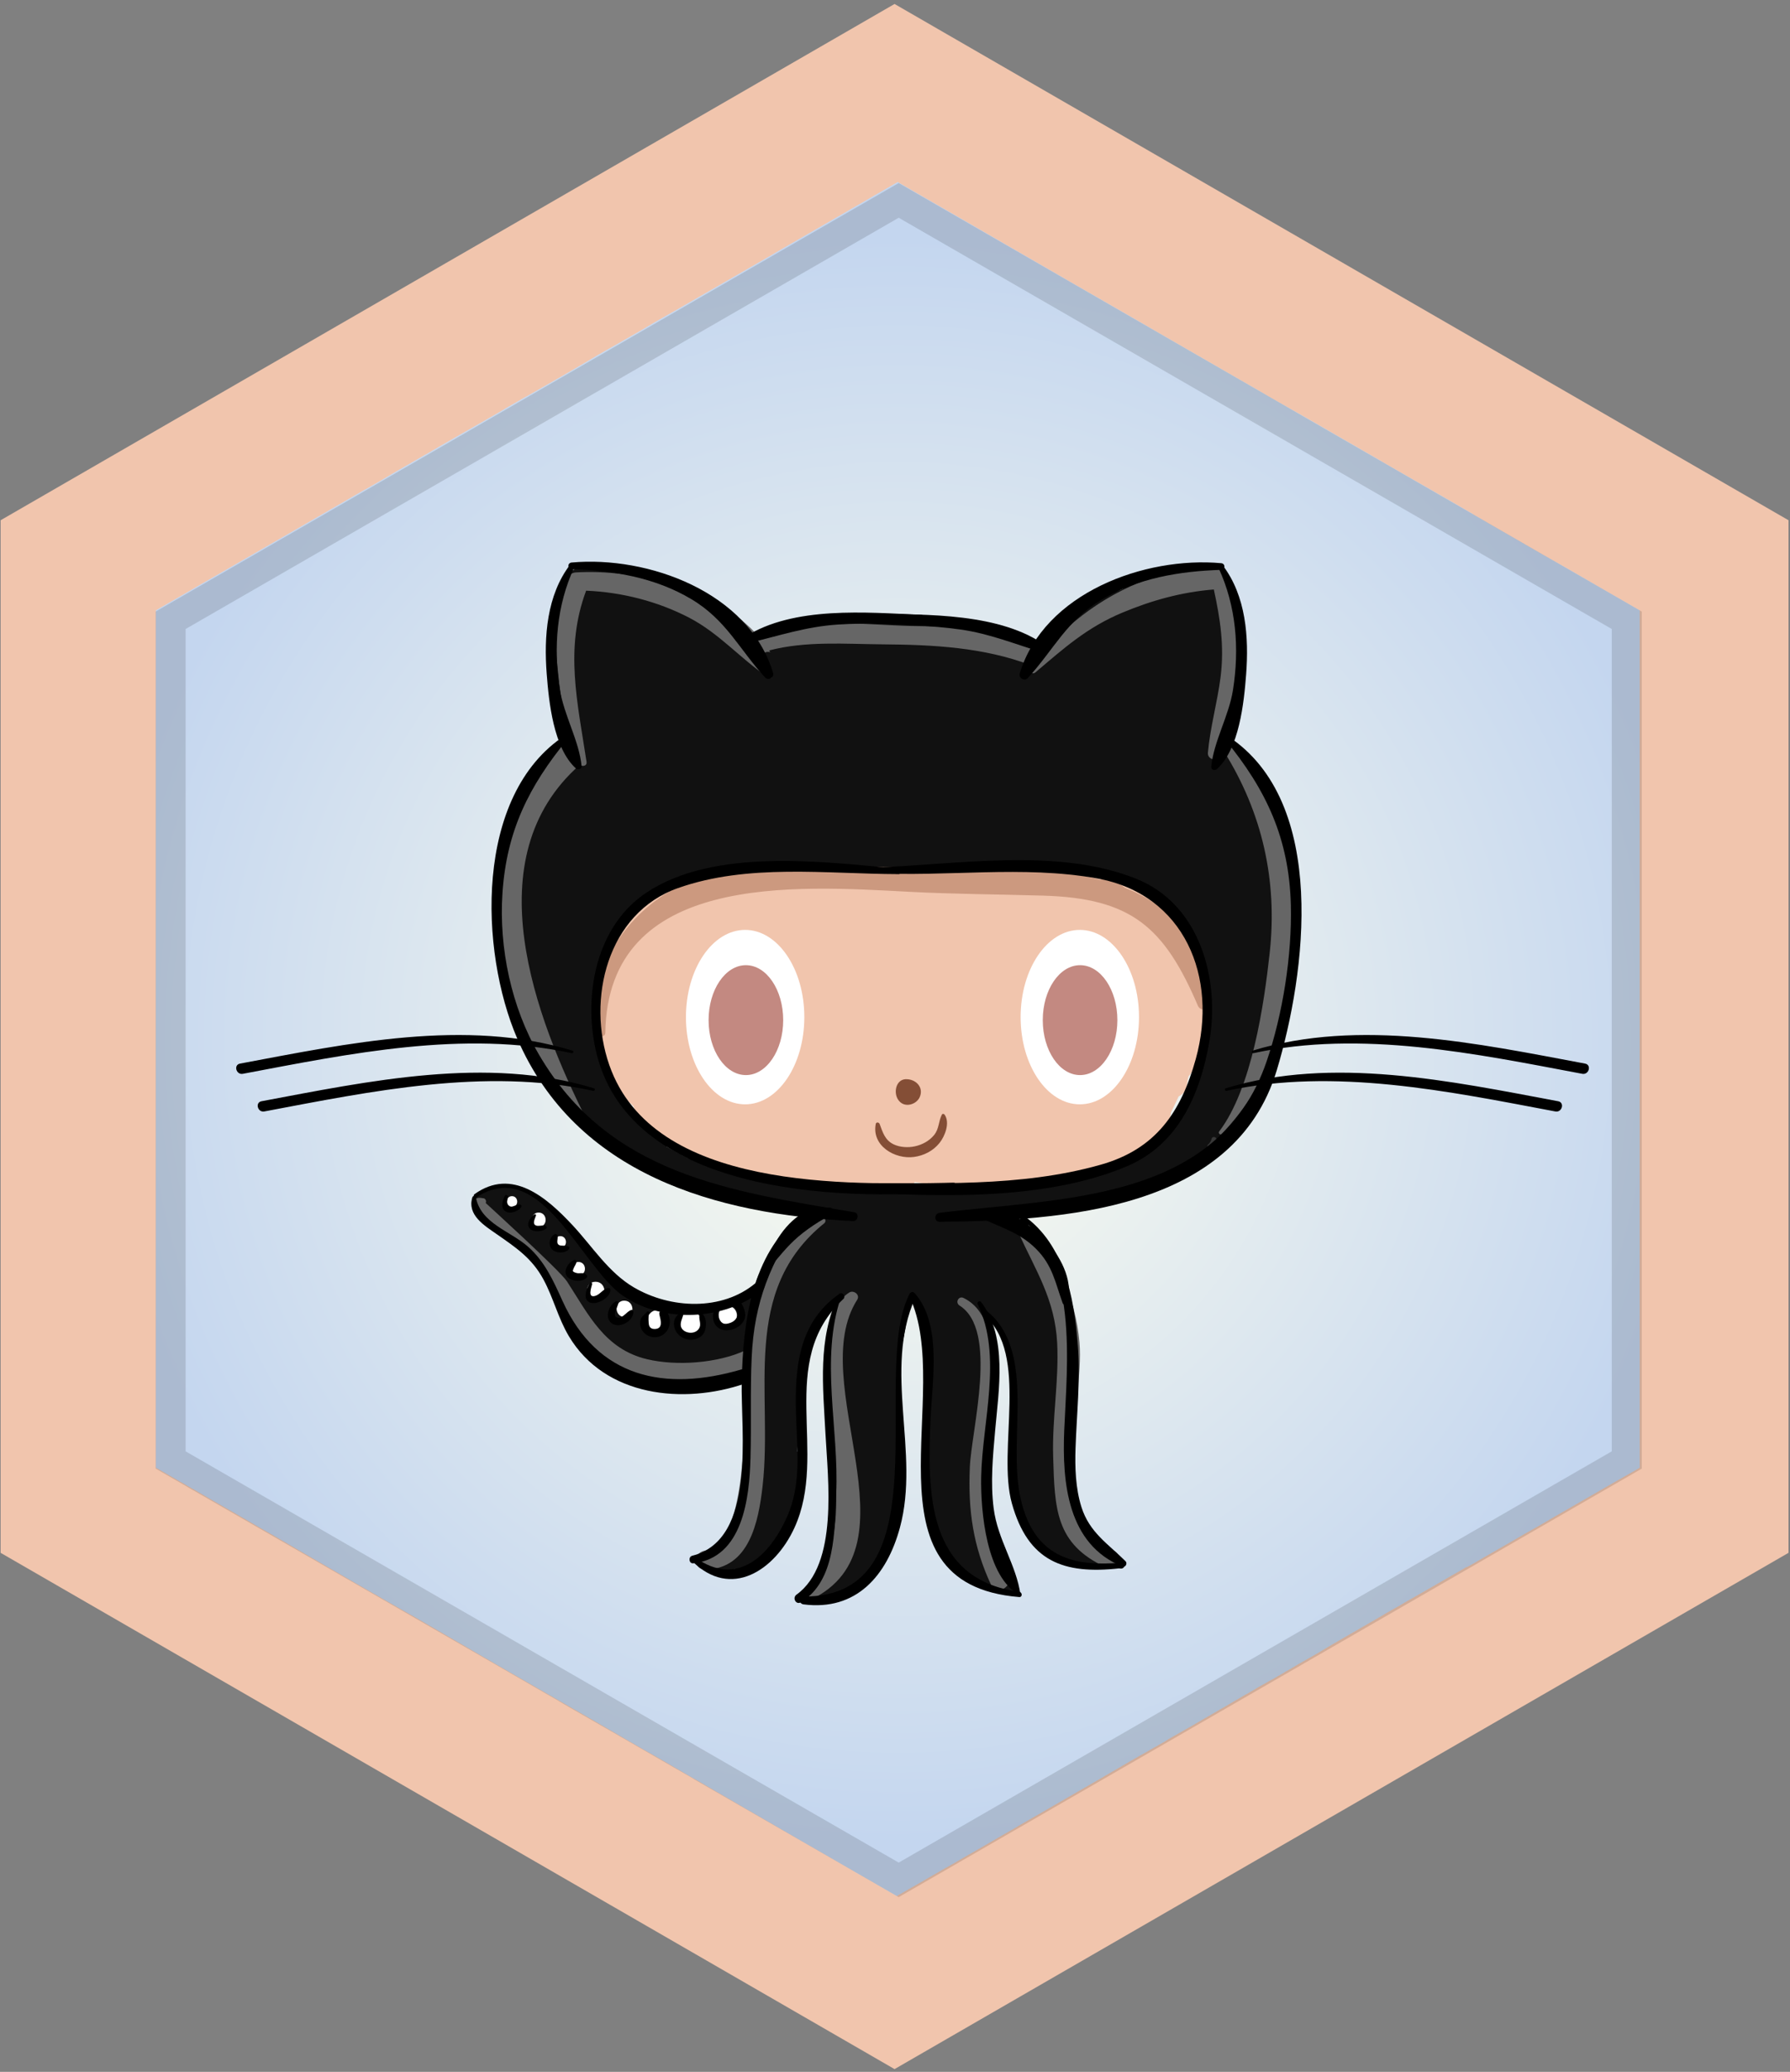 <svg enable-background="new 0 0 110.979 128.417" viewBox="0 0 110.979 128.417" xmlns="http://www.w3.org/2000/svg" xmlns:xlink="http://www.w3.org/1999/xlink"><rect x="0" y="0" width="110.979" height="128.417" fill="#808080" stroke="none"/><radialGradient id="a" cx="55.661" cy="64.399" gradientUnits="userSpaceOnUse" r="49.688"><stop offset="0" stop-color="#ffffef"/><stop offset="1" stop-color="#c4d6ef"/></radialGradient><path d="m110.887 96.246-55.425 32-55.424-32v-64l55.424-32 55.425 32z" fill="#f1c5ad"/><path d="m101.661 37.829v53.14l-.011.01-.02.01-.41.24-.37.21-.62.35-4.149 2.39-.011.01-.13.08-.06.03-.55.32-.801.45-.1.06-.479.28-1.131.65-.85.49-.74.43-.239.13-.131.05-.109.07-1 .57-.03.02-2 1.15-.51.29-.141.08-.029.02-.14.081-.01.01-1.04.59-.04.03-.069.04-1.16.67-.45.26-.01.01-.011.01h-.01l-.42.24-1.12.65-.87.52-1.18.67-.08.05-.12.07-.04.03-.04.02-.02.01-.101.06-.29.17-.029.01-.16.09v.01l-.4.23-.27.16-.11.06-.18.09-.021.02-.04.02-.689.39-.061.04-.239.14-.021.01-.29.17-.149.08-.221.13-.239.14h-.01l-.42.25-.29.17-.029.02-.301.17-1.359.79-.5.29-.25.14-.7.4-.03.02h-.011l-.31.18-.051.03-.239.15-.841.48-.63.36-.06.03-.5.29c-.01.01-.01.01-.01 0l-.53.31-.29.17-.76.44-.051.03-.05.03-.029.01c0 .01-.011.01-.011.01l-.02.02-.25.14-1 .58-.17.1-.04.02-.38.22-1.42.82-.36.21-.09.05-.24.14-.8.46-.26.15-.28.16-.01.01-.2.12-.23.13-.35.2-.83.48-.01.01-.09.05-1.32.76-.021.01-.79.46-.609.35h-.01l-1.41.81-.021.02-.25.14-.56.32h-.01l-.131.08-.189.11-.271.16h-.01l-.2.12-.06-.03-1.14-.66-.02-.01-.2-.12-.85-.49-.03-.01-.33-.19-.01-.01-1.4-.81-.01-.01-.02-.01-1.37-.79-.03-.02h-.01l-.83-.48-.06-.04-.341-.19-.18-.11-.02-.01-.66-.38-.04-.03-.09-.05-.101-.06-.13-.07-.27-.16-.12-.07h-.004l-.72-.42-.24-.13-.39-.23-.05-.03-.03-.02-1.399-.81h-.011l-.109-.07-.37-.22h-.01l-.271-.16-.62-.36-.03-.01-.06-.04-.04-.02-1.29-.75-.39-.23-.681-.39-.579-.33-.11-.06-1-.58-1.72-1c-.011-.01-.02-.02-.03-.02l-1.32-.76-3.92-2.26-.16-.09-.569-.33-.471-.27-.44-.26-.3-.17-.381-.22-.989-.58-.04-.02-2.74-1.59-.1-.06-.181-.1-.67-.38-.82-.47-.09-.05-.5-.29-.01-.01-.08-.05h-.01l-.12-.07h-.01l-.311-.18-.729-.42c-.01-.01-.01-.01-.021-.01l-1.859-1.08-1.021-.59-2.109-1.23-.091-.05-.199-.12s-.011 0-.021-.01l-.28-.16-.529-.3-.82-.48-.06-.04h-.009s0 0-.01 0l-.49-.29-.699-.4-.681-.39-1.22-.71-.1-.06h-.01l-.33-.19-.409-.24h-.011l-.43-.25-.99-.57-.08-.04-.029-.02v-53.14l.779-.45 1.59-.92.36-.21 3.38-1.95 1.06-.61 5.779-3.34h.011l.909-.52 1.051-.62 1.819-1.05h.011l.869-.51 3.631-2.08.64-.38.94-.54.17-.09 1.659-.95.78-.45.38-.22.44-.26.67-.39.43-.26.521-.3.5-.28.59-.34 1.189-.68.69-.41.75-.43.65-.37h.01l.05-.03.43-.25 5.29-3.05.11-.06.08-.05.269-.16 5.521-3.19.55-.32 1.44-.83.51.3 1.09.63 2.86 1.65 3.09 1.79 2.6 1.5.22.13 4.69 2.7.98.57 5.13 2.96.91.52 1.039.61 2.301 1.31.87.5.689.4.83.48.49.28.58.34.3.17.8.46.09.06 1.811 1.04 2.16 1.24 1.119.65.5.29.04.03v.01l.261.14.659.39 1.461.84 1.939 1.12.78.44.439.25.49.28 1.45.84.17.1.85.49z" fill="url(#a)"/><path d="m80.111 57.464c.161-.176.27-.413.262-.728-.058-2.221-.313-4.105-1.093-6.185-.144-.384-.419-.6-.725-.686-.299-.827-.64-1.644-1.028-2.465-.002-.007-.004-.013-.006-.019 0 0-.002.001-.002.001-.04-.084-.073-.168-.114-.252-.153-.317-.407-.45-.677-.475-.013-.016-.026-.033-.039-.049-.238-.298-.588-.418-.924-.409.095-.312.189-.624.259-.95.173-.186.302-.425.322-.738.008-.133.017-.262.026-.393.438-1.703.395-3.279.191-5.038.074-.151.124-.323.114-.537-.02-.421-.04-.843-.06-1.264-.017-.354-.166-.614-.378-.783.14-.656-.262-1.483-1.055-1.383-1.128.143-2.415.093-3.384.65-.822.101-1.549.381-2.273.778-1.736.62-3.232 1.563-4.408 3.214-.01.008-.021.016-.031.024.003.002.005.004.008.006-.053.075-.112.138-.164.216-.017.025-.017.047-.031.072-.122.112-.242.225-.36.34-.143-.216-.352-.404-.667-.512-1.525-.52-3.064-1.547-4.579-.944-.05-.016-.088-.045-.145-.053-1.293-.187-2.534-.269-3.8-.246-3.167-.268-6.329-.491-9.218 1.129-.254-.224-.519-.432-.784-.639.068-.228.045-.478-.141-.712-.178-.223-.349-.453-.522-.681-.214-.282-.537-.44-.868-.439-.123-.031-.244-.031-.362-.009-.603-.5-1.291-.727-2.027-.961-.234-.16-.467-.323-.701-.481-.236-.159-.497-.161-.738-.079-.013-.007-.026-.011-.039-.018-.067-.035-.13-.038-.195-.058-1.174-.448-2.347-.728-3.302-.49-.449-.163-1.039-.023-1.221.567-.035.112-.059.225-.092.337-.107.108-.196.239-.229.421-.057.314-.1.625-.143.936-.228.891-.432 1.785-.592 2.702-.069.395.078.685.307.864-.094.093-.169.203-.182.331-.003.031-.007.062-.01.092-.038.36.07.602.339.81.089 1.077.259 2.152.515 3.232.034.18.079.367.133.569-.296-.031-.613.076-.819.398-.315.395-.631.79-.946 1.184-.151.141-.211.293-.232.444-.142.103-.267.245-.338.457-.14.416-.287.832-.434 1.248-.096.076-.184.176-.257.311-.896 1.663-1.119 3.247-1.2 5.123-.004.091.021.161.037.237-.155 1.135-.294 2.321-.114 3.43.052.32.14.623.242.918.104.648.272 1.271.512 1.857-.019.118-.02.244.015.382.034.134.069.268.103.402.055.215.17.356.307.453.06.148.112.298.19.44.028.064.071.112.11.165.371 1.021.869 1.994 1.577 2.962.069.095.151.158.233.217.03.043.06.085.09.128.171.468.478.853.834 1.205.014.19.088.377.256.525.792.697 1.606 1.333 2.458 1.918.249.494.526.98.892 1.278.487.397 1.43.655 1.991.971 1.628.915 3.185 1.596 5.067 1.692.175.009.316-.045.437-.124 1.313.396 2.704.389 3.956.852.284.105.6.182.93.234-.275.133-.544.28-.814.447-.398.016-.827.32-.854.78 0 .006-.001.011-.001.017-.016-.005-.024-.004-.042-.01-.161.006-.309.052-.445.138-.562.52-1.145.972-1.594 1.601-.431.603-.618 1.17-.711 1.761-.237.06-.446.213-.559.437-.696.136-1.577.627-1.844.738-.724-.446-1.934-.243-2.819-.061-.647-.426-1.316-.634-2.013-.986-1.326-.671-2.285-1.683-3.179-2.848-.915-1.192-1.813-2.264-3.02-3.065-.047-.073-.108-.141-.193-.198-.361-.243-.435-.269-.804-.37-.027-.016-.043-.038-.075-.05-.15-.059-.3-.118-.45-.177-.21-.083-.396-.068-.544.003-.052.006-.101.019-.148.038-.033 0-.06-.008-.096-.003-.067.009-.124.028-.185.043-.001-.004-.002-.008-.003-.012-.021.009-.042.018-.063.027-.353.1-.624.27-1.012.349-.642.132-.547.959-.116 1.25.404.273.771.542 1.123.812.085.279.292.513.681.572.014.002.027.011.041.014 1.423 1.225 2.435 2.562 3.394 4.527.779 1.596 1.591 2.822 3.221 3.636 2.229 1.113 6.238 1.763 8.473.169.002.176-.001.353.002.529-.222.939-.176 1.893-.026 2.871-.224 1.701-.381 3.432-.486 5.21-.153.233-.296.472-.428.753-.314.669-1.028 1.161-1.094 1.874-.075-.011-.144-.009-.222-.032-.319-.091-.541.082-.637.318-.031-.012-.051-.038-.09-.038-.373 0-.354.578.018.578.032 0 .045-.023.072-.031.064.142.182.261.371.315.558.16 1.069.108 1.544-.061.072.031.143.065.225.077.829.122 1.88-.775 2.348-1.371.593-.755.727-1.836 1.058-2.727.389-1.048.749-2.215.259-3.281.14-2.392.001-4.889 1.034-7.101.087-.186.092-.357.065-.515.375-.491.8-.954 1.23-1.414-.043.269-.063.549-.065.835-.104.113-.181.262-.192.459-.071.564-.06 1.128-.005 1.69-.058 1.487-.218 2.969-.158 4.468.096 2.407.966 7.306-.795 9.199-.162.174-.08.428.082.548-.184.127-.376.25-.59.358-.392.199-.183.923.263.849.528-.087.987-.263 1.397-.496.215.18.51.246.782.036.375-.29.75-.58 1.125-.869.23-.177.28-.41.223-.609 1.243-1.664 1.683-3.423 1.892-5.828.16-1.839.052-3.564-.038-5.394-.095-1.913.518-3.659.686-5.481.151-.081.308-.155.472-.223.575 1.605.842 3.294.952 5.011-.51.839-.445 2.429-.28 3.816-.026.047-.049.096-.059.154-.518 3.206.301 5.714 1.932 8.189.282.428.739.428 1.06.207.372.357.821.64 1.41.789.138.035.262.008.369-.046.11.096.235.17.392.194.19.029.421-.144.333-.357-.021-.052-.271-.372-.377-.384.008-.2-.081-.396-.309-.495-.101-.044-.187-.109-.28-.164-.881-2.288-1.086-4.575-1.069-6.872.138-.13.232-.314.235-.557.008-.781.048-1.562.083-2.343.095-.099.172-.217.2-.377.233-1.335.231-2.527.024-3.872-.027-.178-.101-.316-.191-.436.039-.561.034-1.068-.015-1.559.282.332.562.663.813 1.011-.056.147-.061.312.033.465.188.307.376.613.564.92.059.136.091.296.138.443-.053.078-.092.165-.132.284-.099.29.081.487.313.564.01.222.013.443-.006.665 0 .006.003.009.003.014-.003.122-.007.253-.011.384-.124.094-.206.236-.181.432.047.375.082.757.121 1.137-.045 1.157-.073 2.434.016 3.649.015.447.062.853.148 1.254.217 1.328.654 2.456 1.461 3.099.092.146.183.295.284.426.211.274.479.306.694.212.492.529 1.323.974 2.023.726.091-.032.162-.082.223-.14.209.076.428.135.665.163.179.021.334-.024.457-.106.021.003.04.008.063.01.309.02.332-.291.217-.484.011-.2-.08-.408-.313-.552-4.057-2.511-1.711-9.895-2.253-13.818-.315-2.285-1.381-4.329-3.305-5.589.012-.4-.188-.809-.685-.957-.325-.097-.616-.217-.899-.34.881-.01 1.763-.04 2.64-.126.552.025 1.097-.017 1.577-.205 1.796-.301 3.53-.83 5.106-1.711.263.141.59.143.913-.106.364-.28.603-.46.793-.612.308.199.697.243 1.038-.026.069-.055.133-.116.202-.172.001.001.001.001.001.001.02-.018.039-.035.059-.053.279-.231.548-.472.809-.723 1.079-.981 1.976-1.936 2.585-3.088.142-.001.286-.036.419-.131.016-.011.026-.022.041-.033.334-.183.568-.535.508-.947-.027-.187-.108-.337-.21-.465 1.417-2.91 2.09-6.217 1.923-9.37zm-6.034 8.951c-.243.56-.318.783-.452 1.388-.283.723-.591 1.399-.893 1.802-.055.046-.112.077-.164.141l-1.698 1.662c-.06.047-.112.097-.158.149-2.355 1.215-4.465 1.864-7.166 2.013-1.489.082-2.904.093-4.318.322-.759-.2-1.805-.328-2.527.068-.003-.001-.005-.003-.008-.003-.058.006-.11-.005-.155-.032-.309-.233-.766-.292-1.074-.021-.002 0-.003-.001-.005-.001-.148-.025-.283-.006-.409.032-.348-.076-.67-.148-1.05-.011-.03.011-.053.034-.082.047-.195-.294-.542-.495-.988-.403-1.088.225-2.008-.279-3.044-.395-1.203-.135-2.342-.019-3.549-.329-.028-.007-.05-.001-.076-.005-.013-.008-.021-.02-.035-.027-.913-.47-1.838-.863-2.798-1.221-.305-.114-.569.001-.758.205-.443-.22-.88-.463-1.32-.71 0-.273-.11-.552-.399-.746-.855-.571-1.567-1.207-2.26-1.959-.097-.105-.203-.168-.31-.207-.168-.316-.306-.643-.386-.994-.021-.071-.062-.12-.094-.179-.161-.619-.283-1.236-.706-1.813-.006-.007-.011-.013-.017-.021-.223-2.246-.595-4.58.39-6.716.054-.105.107-.21.163-.314.786-1.454 2.468-3.094 4.013-3.606.034-.011.062-.034.094-.05.145.079.31.124.495.109.851-.068 1.732-.511 2.585-.403.508.064.987-.222 1.22-.619.095-.026.192-.045.287-.07 1.17.51 2.654.521 3.877.564 1.32.047 2.624-.105 3.928-.237 1.189.225 2.516.075 3.71-.022.212.224.518.363.938.316 1.549-.172 3.099-.345 4.648-.518.067.053.127.112.212.152.972.452 1.875.551 2.682.236 1.374.153 2.719.435 4.087.634.372.659.847 1.154 1.541 1.589.216.136.439.165.644.119.072.105.144.208.213.291.247.296.495.595.757.873.002.007 0 .013.003.021.461 1.396.972 2.737 1.321 4.117-.191 1.626-.509 3.21-.909 4.782z" fill="#111"/><path d="m74.636 62.316c.029-1.321-.044-2.724-.483-3.668-.241-.519-.705-.911-1.213-1.243-.206-1.123-1.866-2.012-2.807-2.417-.904-.388-1.877-.483-2.816-.744-1.065-.297-1.97-.802-3.105-.632-.318.048-.554.257-.673.509-4.732-.48-9.637-.394-14.345-.317-2.03.033-3.841.281-5.406.743-.899-.328-1.923-.082-2.437.699-.651.311-1.268.687-1.769 1.105-.66.551-1.444 1.441-1.567 2.365-.735.616-.971 1.672-1.14 2.623-.09.507-.274.904-.146 1.419.082.331.256.635.447.931.008.059.009.117.024.179.218 1.045.494 2.075.829 3.09.117.392.338.655.604.819.037.071.074.143.111.214.094.182.222.315.367.412.051.059.106.114.166.17.325 1.091 1.331 1.982 2.334 2.445.607.28 1.28.339 1.891.587.598.243 1.002.543 1.557.703.547.363 1.178.308 1.812.51.716.229 1.362.499 2.132.457.214-.011.393-.069.541-.158 1.991.628 4.389.453 6.332.559.3.016.636-.163.842-.407.51.08 1.013.121 1.451.129 1.129.02 2.268-.042 3.407-.128 1.157.376 2.488-.085 3.687-.312.022-.004.035-.018.055-.023.111.034.223.066.358.063.275-.011.476-.026.663-.046 2.321-.183 3.769-1.006 5.29-2.566.122-.059.238-.145.337-.276.132-.173.263-.346.395-.519.157-.207.228-.426.236-.637.169-.34.329-.671.479-.997.24-.112.437-.314.501-.639.029-.147.046-.296.072-.444.013-.055.027-.109.04-.164.037-.042.079-.076.113-.125.403-.599.586-1.088.625-1.638.021-.044.053-.074.07-.122.301-.83.307-1.681.139-2.509z" fill="#f1c5ad"/><g fill="#fff"><path d="m45.107 80.945c-.756 0-.717 1.172.036 1.172.756 0 .717-1.172-.036-1.172z"/><path d="m42.789 81.281c-.967 0-.918 1.5.046 1.5.968 0 .918-1.5-.046-1.5z"/><path d="m41.154 81.466c-.015-.016-.031-.033-.046-.049-.737-.778-1.597.934-.564 1.07.022.003.045.006.068.009.598.078.973-.576.542-1.03z"/><path d="m38.703 80.617c-.655 0-.621 1.015.031 1.015.655 0 .621-1.015-.031-1.015z"/><path d="m36.92 79.445c-.715 0-.679 1.109.034 1.109.716 0 .679-1.109-.034-1.109z"/><path d="m35.862 78.218c-.524 0-.497.812.025.812.524.001.497-.812-.025-.812z"/><path d="m34.739 76.617c-.454 0-.43.703.021.703.454 0 .431-.703-.021-.703z"/><path d="m33.392 75.156c-.564 0-.535.875.027.875.565 0 .536-.875-.027-.875z"/><path d="m31.74 74.14c-.423 0-.402.656.02.656.423 0 .401-.656-.02-.656z"/></g><path d="m76.197 45.833c1.096-2.96.985-6.972-.25-9.844.067-.306-.051-.65-.358-.788-.108-.187-.301-.166-.436-.057-3.979.088-7.824 2.227-10.437 5.241-.032-.038-.058-.077-.106-.111-2.216-1.605-5.486-1.409-8.136-1.474-2.962-.073-6.654-.596-9.419.645-.006.003-.009.008-.015.011-2.642-3.022-7.663-4.185-11.339-3.976-.337.019-.5.27-.507.527-.872 1.525-.84 3.284-.667 5.001.171 1.704.365 3.465.882 5.111-.155-.018-.315-.002-.467.085-3.718 2.149-4.178 7.668-4.069 11.527.135 4.789 2.05 8.436 5.347 11.843.092.095.218-.036.166-.14-3.199-6.364-6.999-16.254-.44-22.028.171.121.459.075.419-.188-.556-3.675-1.371-7.009-.025-10.607 2.209.092 4.438.66 6.394 1.678 1.862.97 3.149 2.513 4.849 3.664.076.051.16.065.244.059-.009-.027-.017-.054-.024-.082-.008-.021-.021-.034-.026-.057-.039-.154-.079-.306-.125-.458-.002-.006 0-.01-.002-.016-.606-.092-.604-1.057.025-.992.033.003.053.016.083.021-.023-.037-.044-.076-.068-.113 2.28-.597 4.693-.396 7.033-.378 3.114.024 6.265.179 9.208 1.3.027.01.056.009.083.015-.037.049-.076.096-.112.145-.156.213.1.444.299.274 1.79-1.518 3.2-2.787 5.395-3.703 1.829-.764 3.679-1.272 5.661-1.432.397 1.815.662 3.516.417 5.438-.201 1.572-.643 3.104-.784 4.676-.043.477.671.582.868.201.047-.09.078-.193.122-.286 2.382 3.803 3.331 8.015 2.841 12.49-.352 3.212-1.104 8.404-3.13 11.072-.084.11.062.251.161.148 6.035-6.269 6.31-18.013.445-24.442z" fill="#666"/><path d="m75.119 70.581c-.039.153-.116.277-.233.374-.074.074.012.221.113.178.232-.097.335-.244.409-.485.056-.181-.245-.255-.289-.067z" fill="#383838"/><path d="m74.133 71.898c-.064 0-.061.1.003.1.065 0 .062-.1-.003-.1z" fill="#383838"/><path d="m36.675 69.744c-.111-.153-.358 0-.25.16.138.205.244.359.479.435.093.03.145-.083.109-.154-.089-.173-.223-.282-.338-.441z" fill="#383838"/><path d="m69.063 96.117c-4.503-2.141-1.799-9.037-2.135-12.901-.239-2.756-1.338-5.273-3.62-6.918-.07-.05-.213.001-.166.105 1.066 2.337 2.269 4.131 2.403 6.856.115 2.342-.321 4.677-.25 7.024.097 3.23.137 5.414 3.236 6.844.663.305 1.197-.693.532-1.01z" fill="#666"/><path d="m62.5 97.594c-2.186-4.046-.783-8.512-.928-12.833-.053-1.559-.28-3.556-1.833-4.312-.311-.151-.535.289-.248.47 2.428 1.527.742 7.642.638 10.028-.116 2.661.201 4.902 1.33 7.313.33.702 1.424.044 1.041-.666z" fill="#666"/><path d="m53.147 80.559c.194-.304-.214-.616-.489-.45-1.567.944-1.39 4.285-1.358 5.887.086 4.256 1.787 9.187-1.309 12.806-.176.206.065.452.289.344 6.826-3.304-.395-13.478 2.867-18.587z" fill="#666"/><path d="m50.959 75.491c-2.382 1.058-3.465 2.634-4.253 5.08-.213.661-.311 1.766-.371 3.09-.038.01-.077.016-.114.034-1.72.798-4.256.986-6.094.553-2.639-.621-3.639-2.771-4.973-4.822-.451-.693-5.044-4.86-5.042-4.863.063-.105-.008-.276-.134-.293l-.201-.027c-.242-.032-.505.171-.408.438.551 1.528 2.417 2.272 3.485 3.392 1.657 1.737 1.87 4.279 3.527 5.904 1.858 1.822 7.455 3.289 9.893 1.392-.133 4.557-.212 10.367-2.579 10.741-.724.114-.74 1.183.036 1.172 2.714-.041 3.297-2.937 3.55-5.183.652-5.792-1.402-12.066 3.828-16.285.142-.114.053-.413-.15-.323z" fill="#666"/><path d="m69.729 55.022c-.152-.125-.307-.24-.444-.326-.176-.111-.362-.195-.569-.225-.199-.029-.341.019-.491.065-4.276-1.119-9.703-.581-13.614-.638-4.229-.062-9.78-.873-13.495 1.595-2.901 1.928-4.687 5.169-4.032 8.6.05.261.439.169.443-.074.156-9.976 11.82-9.112 18.865-8.743 2.765.145 5.524.154 8.284.236 5.471.163 7.495 1.931 9.595 6.829.148.345.738.319.703-.117-.318-3.965-2.401-6.082-5.245-7.202z" fill="#cc997f"/><path d="m55.719 11.346-46.07 26.56v53.12l1.67.961.63.37h.011l18.81 10.84 1.04.6 2.18 1.26.49.28.439.26.36.21 3.13 1.8 3.311 1.91 1.289.74v.01l12.711 7.32 46.07-26.56v-53.12zm44.209 78.61-44.209 25.49-12.51-7.21-31.701-18.28v-50.97l44.211-25.49 44.209 25.49z" opacity=".13"/><ellipse cx="46.198" cy="63.042" fill="#fff" rx="3.67" ry="5.406"/><ellipse cx="66.948" cy="63.042" fill="#fff" rx="3.67" ry="5.406"/><path d="m63.048 75.338c3.86 2.722 3.104 9.217 2.933 13.33-.133 3.203.199 7.066 3.614 8.427.189.075.319-.198.19-.326-1.088-1.084-2.237-1.78-2.736-3.358-.367-1.16-.408-2.464-.366-3.669.073-2.121.306-4.204.144-6.329-.235-3.077-.855-6.521-3.664-8.27-.126-.079-.232.112-.115.195z"/><path d="m61.017 81.514c2.831 2.442.781 8.324 1.721 11.676 1.004 3.578 3.186 4.413 6.7 4.014.216-.025.223-.363 0-.344-2.609.223-4.843-.236-5.863-2.964-.632-1.69-.556-3.515-.516-5.285.054-2.419.25-5.602-1.826-7.313-.15-.123-.366.087-.216.216z"/><path d="m69.501 97.223c.3 0 .301-.466 0-.466-.3-.001-.301.466 0 .466z"/><path d="m56.394 80.38c2.805 5.916-3.187 17.798 6.794 18.607.214.017.203-.301 0-.328-5.738-.77-5.686-6.151-5.496-10.688.098-2.335.737-5.896-.991-7.827-.156-.176-.396.047-.307.236z"/><path d="m60.619 80.847c1.556 3.198.272 7.317.213 10.706-.037 2.109.314 6.226 2.395 7.312.023.012.043-.008.04-.031-.256-1.842-1.413-3.4-1.66-5.34-.207-1.626-.051-3.213.092-4.839.222-2.516.77-5.764-.857-7.939-.099-.131-.297-.021-.223.131z"/><path d="m56.381 80.217c-2.484 4.858 2.238 18.786-6.568 18.739-.321-.002-.299.445 0 .484 3.276.427 5.175-1.781 5.981-4.757 1.266-4.677-1.066-9.716.951-14.253.108-.243-.238-.459-.364-.213z"/><path d="m51.982 80.276c-1.294 2.729-.959 5.652-.804 8.572.152 2.885.814 8.11-1.795 9.99-.28.202-.03.66.276.472 2.174-1.335 2.077-4.474 2.184-6.725.19-4.023-1.027-8.338.311-12.236.034-.1-.126-.17-.172-.073z"/><path d="m42.917 96.761c2.394 2.382 5.122.577 6.333-2.057 2.145-4.668-1.171-10.264 3.041-14.196.165-.154-.055-.453-.246-.319-2.71 1.894-2.798 4.943-2.673 8.004.08 1.954.255 3.889-.537 5.729-1.053 2.448-3.118 4.513-5.738 2.607-.138-.101-.297.116-.18.232z"/><path d="m49.597 75.357c-3.024 2.413-3.523 6.616-3.61 10.236-.075 3.139.946 9.825-3.07 10.834-.253.064-.209.498.063.468 3.087-.336 3.484-4.059 3.551-6.543.056-2.079-.022-4.156.073-6.237.155-3.413 1.174-5.912 3.104-8.672.049-.072-.053-.132-.111-.086z"/><path d="m29.396 74.247c.01 0 .01-.016 0-.016-.01.001-.01.016 0 .016z"/><path d="m29.287 74.209c-.337 1.103.734 1.746 1.54 2.307 1.168.813 2.154 1.474 2.859 2.772.618 1.136.917 2.414 1.582 3.528 2.246 3.765 7.111 4.246 10.914 2.941-.19-.145-.38-.29-.57-.435 0 .014.001.028.001.041.02.578.878.579.898 0 0-.014.001-.028.001-.041.01-.291-.296-.514-.57-.435-4.711 1.373-8.898.539-11.07-4.26-.56-1.237-1.093-2.428-2.119-3.342-1.101-.981-2.95-1.449-3.249-3.078-.02-.113-.187-.097-.217.002z"/><path d="m29.48 74.164c.064 0 .064-.1 0-.1s-.064.1 0 .1z"/><path d="m29.539 74.216c3.996-2.634 6.488 4.329 9.1 6.11 2.498 1.704 6.321 1.534 8.64-.371.302-.248-.132-.683-.431-.431-2.08 1.752-5.286 1.602-7.554.267-1.576-.927-2.573-2.542-3.799-3.854-1.613-1.725-3.748-3.585-6.073-1.924-.122.087-.01.287.117.203z"/><path d="m35.036 45.58c-5.656 3.683-5.298 13.387-2.97 18.783 3.636 8.428 12.321 10.917 20.831 11.32.307.015.385-.492.074-.545-7.751-1.306-15.224-2.343-19.563-9.786-1.707-2.928-2.479-6.602-2.257-9.978.254-3.867 1.633-6.638 4.05-9.58.092-.111-.025-.305-.165-.214z"/><path d="m55.704 53.844c-4.702-.44-11.427-1.306-15.626 1.48-3.086 2.047-3.897 6.241-3.167 9.656 1.921 8.999 14.938 9.492 22.182 8.857.335-.029.347-.538 0-.531-6.574.121-18.59.518-21.316-7.292-1.425-4.082-.12-9.423 4.253-10.968 4.339-1.533 9.176-.88 13.674-.867.22.002.212-.315 0-.335z"/><path d="m54.05 54.109c4.633.261 9.34-.489 13.943.332 5.46.974 7.545 6.143 6.144 11.197-.914 3.298-2.481 5.584-5.882 6.549-5.002 1.42-10.359 1.125-15.493 1.143-.345.001-.339.51 0 .531 5.361.334 12.056.571 17.119-1.58 3.176-1.349 4.524-4.446 5.092-7.685.68-3.883-.557-8.542-4.536-10.133-4.947-1.978-11.213-.843-16.386-.69-.218.007-.216.324-.001.336z"/><path d="m35.348 34.996c-1.451 1.901-1.629 4.461-1.453 6.766.135 1.763.423 4.614 1.816 5.871.119.107.364.044.347-.144-.146-1.566-1.093-3.146-1.348-4.765-.405-2.577-.204-5.202.901-7.575.084-.18-.145-.308-.263-.153z"/><path d="m35.437 35.28c2.583.081 5.165.511 7.416 1.85 2.179 1.295 2.968 3.1 4.582 4.862.201.219.581-.01.496-.289-1.516-5.004-7.754-7.265-12.494-6.837-.262.024-.27.406 0 .414z"/><path d="m46.37 39.867c1.919-.455 3.601-1.033 5.599-1.158 1.71-.107 3.425-.046 5.135-.006.383.009.38-.577 0-.594-3.392-.153-7.901-.553-10.902 1.358-.209.134-.076.458.168.4z"/><path d="m75.952 45.836c2.562 3.116 3.978 6.15 4.08 10.264.076 3.087-.497 6.755-1.504 9.69-3.003 8.755-12.706 8.443-20.272 9.381-.343.043-.368.558 0 .555 7.574-.062 18.28-.688 20.903-9.391 1.8-5.972 3.223-16.629-3.042-20.713-.138-.091-.258.102-.165.214z"/><path d="m75.543 35.191c1.105 2.371 1.308 5 .901 7.575-.256 1.622-1.202 3.197-1.348 4.765-.017.188.227.251.347.144 1.391-1.256 1.682-4.118 1.816-5.871.176-2.303-.004-4.868-1.453-6.766-.118-.155-.347-.028-.263.153z"/><path d="m75.716 34.907c-4.74-.428-10.979 1.833-12.494 6.837-.085.279.295.508.496.289 1.618-1.766 2.402-3.565 4.582-4.862 2.254-1.341 4.83-1.769 7.416-1.85.27-.008.263-.39 0-.414z"/><path d="m64.902 40.066c-2.818-2.089-7.466-1.979-10.806-2.013-.383-.004-.381.577 0 .594 1.821.078 3.642.118 5.45.371 1.839.257 3.427.929 5.187 1.448.254.074.357-.261.169-.4z"/><path d="m54.296 69.665c-.262 1.36 1.194 2.203 2.37 2.044.62-.084 1.189-.376 1.584-.868.342-.426.663-1.26.314-1.754-.039-.056-.133-.07-.169 0-.219.428-.16.876-.488 1.272-.301.364-.734.596-1.195.694-.411.087-.908.061-1.294-.119-.55-.256-.687-.745-.881-1.269-.039-.105-.215-.133-.241 0z" fill="#844e36"/><path d="m55.727 68.218c.007.008.014.017.021.025.365.437 1.081.217 1.279-.254.234-.555-.177-1.031-.721-1.093-.01-.001-.02-.002-.03-.003-.738-.085-.928.871-.549 1.325z" fill="#844e36"/><ellipse cx="46.245" cy="63.229" fill="#aa584c" opacity=".7" rx="2.313" ry="3.406"/><ellipse cx="66.964" cy="63.229" fill="#aa584c" opacity=".7" rx="2.313" ry="3.406"/><path d="m77.709 65.277c6.709-1.453 13.774.032 20.391 1.279.413.078.59-.555.174-.633-6.632-1.241-13.985-2.827-20.609-.804-.101.031-.059.18.044.158z"/><path d="m35.49 65.119c-6.625-2.023-13.977-.437-20.609.804-.414.078-.239.711.174.633 6.618-1.247 13.681-2.732 20.391-1.279.103.022.146-.127.044-.158z"/><path d="m76.042 67.611c6.709-1.453 13.774.032 20.391 1.279.413.078.59-.555.174-.633-6.632-1.241-13.985-2.827-20.609-.804-.101.03-.059.18.044.158z"/><path d="m36.823 67.452c-6.625-2.023-13.977-.437-20.609.804-.414.078-.239.711.174.633 6.618-1.247 13.681-2.732 20.391-1.279.103.023.146-.127.044-.158z"/><path d="m42.246 81.339c-.874.454-.402 1.608.459 1.692.354.035.754-.085.938-.413.18-.322.204-1.032-.164-1.225-.038-.02-.077-.001-.092.037-.118.31.148.633-.063.934-.129.184-.344.257-.563.239-.204-.018-.426-.12-.517-.314-.127-.271.076-.585.133-.85.018-.076-.06-.137-.131-.1z"/><path d="m44.35 81.016c-.409.803.069 1.643 1.018 1.395.345-.09.692-.332.806-.684.126-.388-.16-1.072-.532-1.232-.19-.082-.353.083-.273.273.125.295.433.412.343.783-.054.22-.223.362-.43.44-.687.258-.832-.335-.725-.888.023-.118-.145-.209-.207-.087z"/><path d="m40.099 81.315c-.143.199-.328.255-.393.518-.047.191-.018.399.075.571.154.286.446.467.771.479.836.029 1.247-.927.788-1.586-.158-.227-.526-.094-.456.192.082.336.247.883-.304.884-.152 0-.271-.057-.329-.199-.059-.145-.057-.663-.009-.799.031-.089-.095-.127-.143-.06z"/><path d="m38.174 80.666c-.449.236-.731 1.085-.19 1.391.494.28 1.314-.208 1.285-.766-.003-.063-.062-.119-.129-.098-.283.088-.511.509-.816.481-.437-.04-.034-.651.011-.885.018-.093-.073-.169-.161-.123z"/><path d="m36.568 79.534c-.214.332-.496 1.08.08 1.219.436.105 1.195-.343 1.198-.805.001-.083-.075-.125-.148-.113-.311.051-.487.401-.801.488-.473.131-.251-.471-.186-.729.021-.087-.095-.135-.143-.06z"/><path d="m35.578 78.1c-.342.151-.698.678-.408 1.03.259.313.985.355 1.222.033.029-.04.017-.11-.018-.142-.232-.21-.439-.032-.7-.14-.181-.075-.191-.064-.107-.272.055-.137.137-.235.178-.381.029-.103-.081-.166-.167-.128z"/><path d="m34.417 76.491c-.33.132-.45.623-.226.908.233.296.846.309 1.081.03.043-.051.041-.129-.021-.166-.184-.107-.495.003-.632-.124-.143-.131.001-.375-.058-.566-.017-.055-.084-.106-.144-.082z"/><path d="m33.12 75.276c-.226.176-.515.557-.294.847.214.282.776.218 1.021.044.072-.051.072-.176-.026-.2-.182-.044-.454.06-.606-.016-.227-.113-.045-.412.016-.611.021-.069-.063-.101-.111-.064z"/><path d="m31.298 74.115c-.142.268-.287.747.028.959.303.204.81.008.991-.263.046-.068-.016-.148-.088-.153-.215-.013-.432.175-.628.14-.269-.049-.136-.425-.114-.632.011-.101-.144-.136-.189-.051z"/><path d="m61.152 75.642c1.157.532 2.147.829 3.089 1.771 1.012 1.012 1.18 2.067 1.641 3.351.046.127.209.124.256 0 .862-2.271-2.56-6.169-4.95-5.401-.113.037-.162.221-.036.279z"/><path d="m62.81 75.773c.005.018.01.036.016.054-.047.006-.095.012-.142.019.099.197.382.311.543.449.193.165.549.069.536-.222-.007-.16.046-.28-.041-.126-.182 0-.364 0-.546 0 .034.058.075.097.132.132.108.065.274.05.36-.046.003-.003.006-.007.009-.01.073-.081.118-.198.081-.306-.001-.004-.003-.008-.004-.012-.084-.244-.442-.328-.578-.076-.074.137-.05.296-.041.445.179-.074.357-.148.536-.222-.212-.169-.453-.354-.739-.342-.141.006-.255.113-.258.258 0 .026-.002.047.005.072.01.034.038.052.071.054.003 0 .007.001.01.001.062.004.092-.082.05-.122z"/><path d="m47.9 78.025c.436-.446.821-.95 1.286-1.369.494-.445 1.103-.675 1.621-1.073.327-.251.145-.751-.283-.672-1.294.238-2.496 1.81-2.807 3.007-.027.105.106.187.183.107z"/><path d="m47.614 78.708c.601-.71 1.167-1.449 1.878-2.056.405-.346.843-.651 1.294-.933.313-.196.61-.307.804-.626.065-.108-.019-.246-.142-.247-.797-.006-1.761.912-2.348 1.413-.754.644-1.416 1.39-1.583 2.391-.009.052.056.108.097.058z"/></svg>